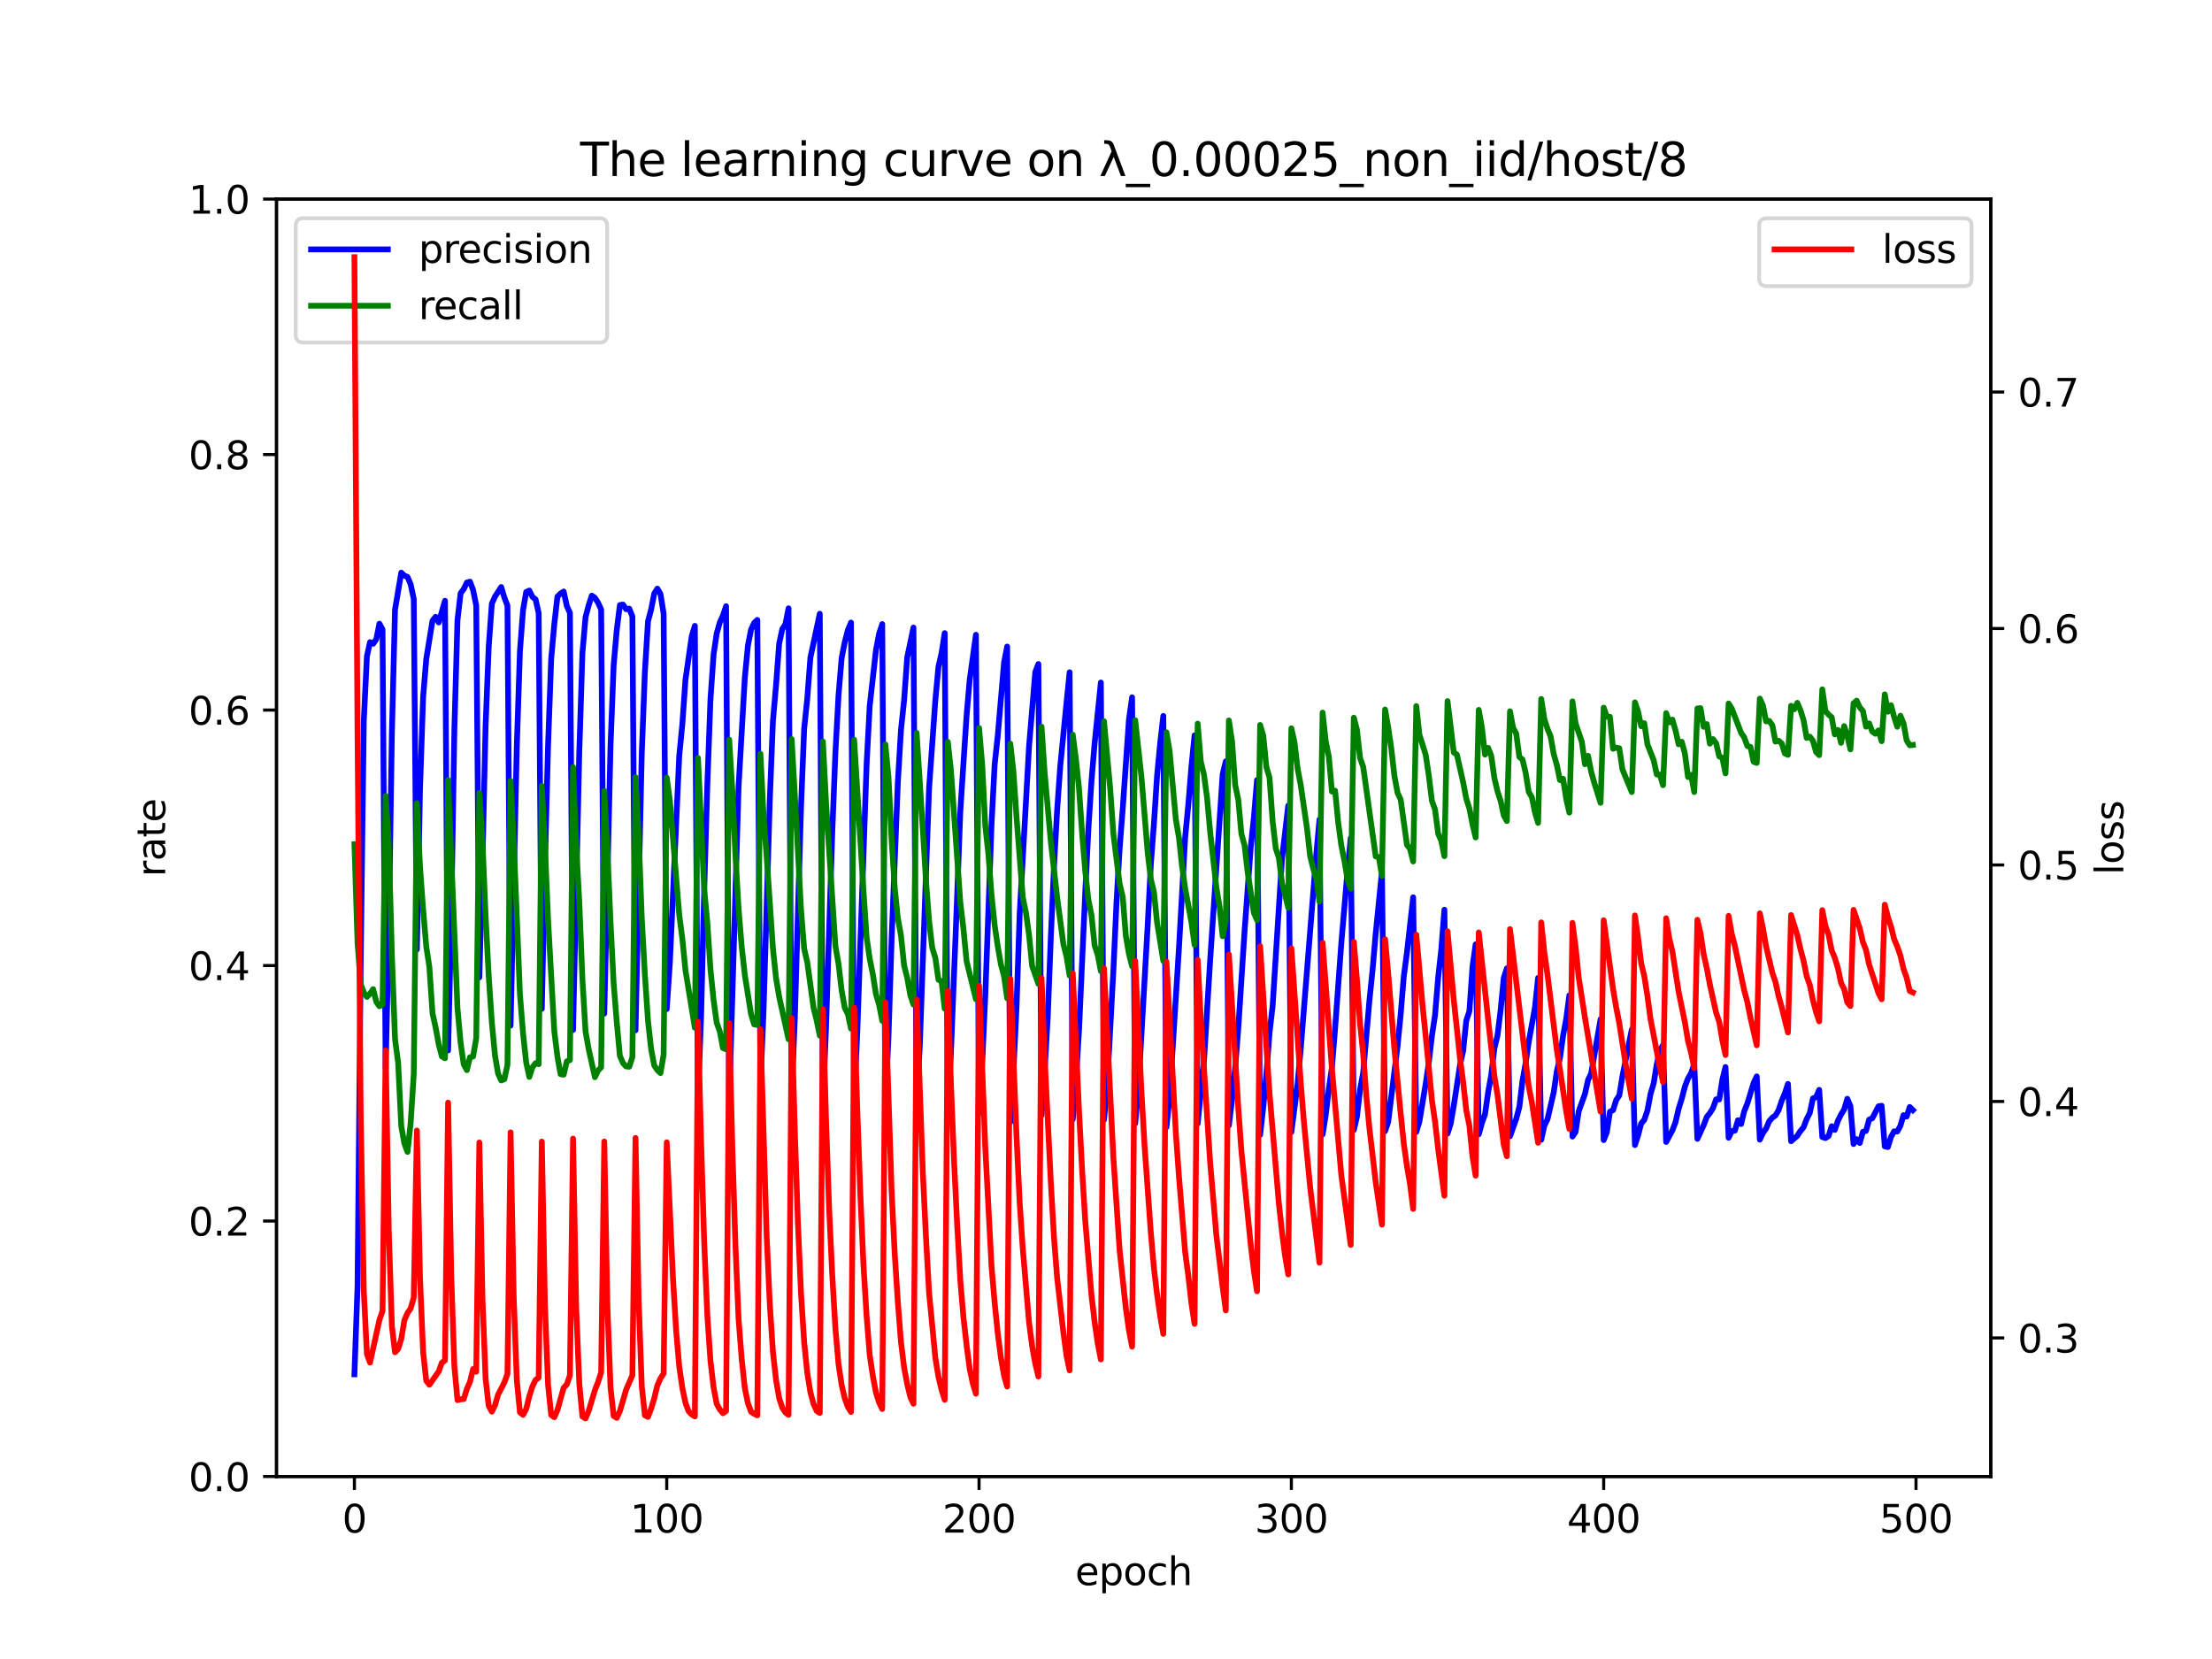 <?xml version="1.0" encoding="utf-8" standalone="no"?>
<!DOCTYPE svg PUBLIC "-//W3C//DTD SVG 1.1//EN"
  "http://www.w3.org/Graphics/SVG/1.1/DTD/svg11.dtd">
<svg xmlns:xlink="http://www.w3.org/1999/xlink" width="576pt" height="432pt" viewBox="0 0 576 432" xmlns="http://www.w3.org/2000/svg" version="1.1">
 <defs>
  <style type="text/css">*{stroke-linejoin: round; stroke-linecap: butt}</style>
 </defs>
 <g id="figure_1">
  <g id="patch_1">
   <path d="M 0 432 
L 576 432 
L 576 0 
L 0 0 
z
" style="fill: #ffffff"/>
  </g>
  <g id="axes_1">
   <g id="patch_2">
    <path d="M 72 384.48 
L 518.4 384.48 
L 518.4 51.84 
L 72 51.84 
z
" style="fill: #ffffff"/>
   </g>
   <g id="matplotlib.axis_1">
    <g id="xtick_1">
     <g id="line2d_1">
      <defs>
       <path id="mc12d87bb0f" d="M 0 0 
L 0 3.5 
" style="stroke: #000000; stroke-width: 0.8"/>
      </defs>
      <g>
       <use xlink:href="#mc12d87bb0f" x="92.291" y="384.48" style="stroke: #000000; stroke-width: 0.8"/>
      </g>
     </g>
     <g id="text_1">
      <!-- 0 -->
      <g transform="translate(89.11 399.078) scale(0.1 -0.1)">
       <defs>
        <path id="DejaVuSans-30" d="M 2034 4250 
Q 1547 4250 1301 3770 
Q 1056 3291 1056 2328 
Q 1056 1369 1301 889 
Q 1547 409 2034 409 
Q 2525 409 2770 889 
Q 3016 1369 3016 2328 
Q 3016 3291 2770 3770 
Q 2525 4250 2034 4250 
z
M 2034 4750 
Q 2819 4750 3233 4129 
Q 3647 3509 3647 2328 
Q 3647 1150 3233 529 
Q 2819 -91 2034 -91 
Q 1250 -91 836 529 
Q 422 1150 422 2328 
Q 422 3509 836 4129 
Q 1250 4750 2034 4750 
z
" transform="scale(0.016)"/>
       </defs>
       <use xlink:href="#DejaVuSans-30"/>
      </g>
     </g>
    </g>
    <g id="xtick_2">
     <g id="line2d_2">
      <g>
       <use xlink:href="#mc12d87bb0f" x="173.617" y="384.48" style="stroke: #000000; stroke-width: 0.8"/>
      </g>
     </g>
     <g id="text_2">
      <!-- 100 -->
      <g transform="translate(164.073 399.078) scale(0.1 -0.1)">
       <defs>
        <path id="DejaVuSans-31" d="M 794 531 
L 1825 531 
L 1825 4091 
L 703 3866 
L 703 4441 
L 1819 4666 
L 2450 4666 
L 2450 531 
L 3481 531 
L 3481 0 
L 794 0 
L 794 531 
z
" transform="scale(0.016)"/>
       </defs>
       <use xlink:href="#DejaVuSans-31"/>
       <use xlink:href="#DejaVuSans-30" x="63.623"/>
       <use xlink:href="#DejaVuSans-30" x="127.246"/>
      </g>
     </g>
    </g>
    <g id="xtick_3">
     <g id="line2d_3">
      <g>
       <use xlink:href="#mc12d87bb0f" x="254.943" y="384.48" style="stroke: #000000; stroke-width: 0.8"/>
      </g>
     </g>
     <g id="text_3">
      <!-- 200 -->
      <g transform="translate(245.4 399.078) scale(0.1 -0.1)">
       <defs>
        <path id="DejaVuSans-32" d="M 1228 531 
L 3431 531 
L 3431 0 
L 469 0 
L 469 531 
Q 828 903 1448 1529 
Q 2069 2156 2228 2338 
Q 2531 2678 2651 2914 
Q 2772 3150 2772 3378 
Q 2772 3750 2511 3984 
Q 2250 4219 1831 4219 
Q 1534 4219 1204 4116 
Q 875 4013 500 3803 
L 500 4441 
Q 881 4594 1212 4672 
Q 1544 4750 1819 4750 
Q 2544 4750 2975 4387 
Q 3406 4025 3406 3419 
Q 3406 3131 3298 2873 
Q 3191 2616 2906 2266 
Q 2828 2175 2409 1742 
Q 1991 1309 1228 531 
z
" transform="scale(0.016)"/>
       </defs>
       <use xlink:href="#DejaVuSans-32"/>
       <use xlink:href="#DejaVuSans-30" x="63.623"/>
       <use xlink:href="#DejaVuSans-30" x="127.246"/>
      </g>
     </g>
    </g>
    <g id="xtick_4">
     <g id="line2d_4">
      <g>
       <use xlink:href="#mc12d87bb0f" x="336.27" y="384.48" style="stroke: #000000; stroke-width: 0.8"/>
      </g>
     </g>
     <g id="text_4">
      <!-- 300 -->
      <g transform="translate(326.726 399.078) scale(0.1 -0.1)">
       <defs>
        <path id="DejaVuSans-33" d="M 2597 2516 
Q 3050 2419 3304 2112 
Q 3559 1806 3559 1356 
Q 3559 666 3084 287 
Q 2609 -91 1734 -91 
Q 1441 -91 1130 -33 
Q 819 25 488 141 
L 488 750 
Q 750 597 1062 519 
Q 1375 441 1716 441 
Q 2309 441 2620 675 
Q 2931 909 2931 1356 
Q 2931 1769 2642 2001 
Q 2353 2234 1838 2234 
L 1294 2234 
L 1294 2753 
L 1863 2753 
Q 2328 2753 2575 2939 
Q 2822 3125 2822 3475 
Q 2822 3834 2567 4026 
Q 2313 4219 1838 4219 
Q 1578 4219 1281 4162 
Q 984 4106 628 3988 
L 628 4550 
Q 988 4650 1302 4700 
Q 1616 4750 1894 4750 
Q 2613 4750 3031 4423 
Q 3450 4097 3450 3541 
Q 3450 3153 3228 2886 
Q 3006 2619 2597 2516 
z
" transform="scale(0.016)"/>
       </defs>
       <use xlink:href="#DejaVuSans-33"/>
       <use xlink:href="#DejaVuSans-30" x="63.623"/>
       <use xlink:href="#DejaVuSans-30" x="127.246"/>
      </g>
     </g>
    </g>
    <g id="xtick_5">
     <g id="line2d_5">
      <g>
       <use xlink:href="#mc12d87bb0f" x="417.596" y="384.48" style="stroke: #000000; stroke-width: 0.8"/>
      </g>
     </g>
     <g id="text_5">
      <!-- 400 -->
      <g transform="translate(408.052 399.078) scale(0.1 -0.1)">
       <defs>
        <path id="DejaVuSans-34" d="M 2419 4116 
L 825 1625 
L 2419 1625 
L 2419 4116 
z
M 2253 4666 
L 3047 4666 
L 3047 1625 
L 3713 1625 
L 3713 1100 
L 3047 1100 
L 3047 0 
L 2419 0 
L 2419 1100 
L 313 1100 
L 313 1709 
L 2253 4666 
z
" transform="scale(0.016)"/>
       </defs>
       <use xlink:href="#DejaVuSans-34"/>
       <use xlink:href="#DejaVuSans-30" x="63.623"/>
       <use xlink:href="#DejaVuSans-30" x="127.246"/>
      </g>
     </g>
    </g>
    <g id="xtick_6">
     <g id="line2d_6">
      <g>
       <use xlink:href="#mc12d87bb0f" x="498.922" y="384.48" style="stroke: #000000; stroke-width: 0.8"/>
      </g>
     </g>
     <g id="text_6">
      <!-- 500 -->
      <g transform="translate(489.379 399.078) scale(0.1 -0.1)">
       <defs>
        <path id="DejaVuSans-35" d="M 691 4666 
L 3169 4666 
L 3169 4134 
L 1269 4134 
L 1269 2991 
Q 1406 3038 1543 3061 
Q 1681 3084 1819 3084 
Q 2600 3084 3056 2656 
Q 3513 2228 3513 1497 
Q 3513 744 3044 326 
Q 2575 -91 1722 -91 
Q 1428 -91 1123 -41 
Q 819 9 494 109 
L 494 744 
Q 775 591 1075 516 
Q 1375 441 1709 441 
Q 2250 441 2565 725 
Q 2881 1009 2881 1497 
Q 2881 1984 2565 2268 
Q 2250 2553 1709 2553 
Q 1456 2553 1204 2497 
Q 953 2441 691 2322 
L 691 4666 
z
" transform="scale(0.016)"/>
       </defs>
       <use xlink:href="#DejaVuSans-35"/>
       <use xlink:href="#DejaVuSans-30" x="63.623"/>
       <use xlink:href="#DejaVuSans-30" x="127.246"/>
      </g>
     </g>
    </g>
    <g id="text_7">
     <!-- epoch -->
     <g transform="translate(279.972 412.757) scale(0.1 -0.1)">
      <defs>
       <path id="DejaVuSans-65" d="M 3597 1894 
L 3597 1613 
L 953 1613 
Q 991 1019 1311 708 
Q 1631 397 2203 397 
Q 2534 397 2845 478 
Q 3156 559 3463 722 
L 3463 178 
Q 3153 47 2828 -22 
Q 2503 -91 2169 -91 
Q 1331 -91 842 396 
Q 353 884 353 1716 
Q 353 2575 817 3079 
Q 1281 3584 2069 3584 
Q 2775 3584 3186 3129 
Q 3597 2675 3597 1894 
z
M 3022 2063 
Q 3016 2534 2758 2815 
Q 2500 3097 2075 3097 
Q 1594 3097 1305 2825 
Q 1016 2553 972 2059 
L 3022 2063 
z
" transform="scale(0.016)"/>
       <path id="DejaVuSans-70" d="M 1159 525 
L 1159 -1331 
L 581 -1331 
L 581 3500 
L 1159 3500 
L 1159 2969 
Q 1341 3281 1617 3432 
Q 1894 3584 2278 3584 
Q 2916 3584 3314 3078 
Q 3713 2572 3713 1747 
Q 3713 922 3314 415 
Q 2916 -91 2278 -91 
Q 1894 -91 1617 61 
Q 1341 213 1159 525 
z
M 3116 1747 
Q 3116 2381 2855 2742 
Q 2594 3103 2138 3103 
Q 1681 3103 1420 2742 
Q 1159 2381 1159 1747 
Q 1159 1113 1420 752 
Q 1681 391 2138 391 
Q 2594 391 2855 752 
Q 3116 1113 3116 1747 
z
" transform="scale(0.016)"/>
       <path id="DejaVuSans-6f" d="M 1959 3097 
Q 1497 3097 1228 2736 
Q 959 2375 959 1747 
Q 959 1119 1226 758 
Q 1494 397 1959 397 
Q 2419 397 2687 759 
Q 2956 1122 2956 1747 
Q 2956 2369 2687 2733 
Q 2419 3097 1959 3097 
z
M 1959 3584 
Q 2709 3584 3137 3096 
Q 3566 2609 3566 1747 
Q 3566 888 3137 398 
Q 2709 -91 1959 -91 
Q 1206 -91 779 398 
Q 353 888 353 1747 
Q 353 2609 779 3096 
Q 1206 3584 1959 3584 
z
" transform="scale(0.016)"/>
       <path id="DejaVuSans-63" d="M 3122 3366 
L 3122 2828 
Q 2878 2963 2633 3030 
Q 2388 3097 2138 3097 
Q 1578 3097 1268 2742 
Q 959 2388 959 1747 
Q 959 1106 1268 751 
Q 1578 397 2138 397 
Q 2388 397 2633 464 
Q 2878 531 3122 666 
L 3122 134 
Q 2881 22 2623 -34 
Q 2366 -91 2075 -91 
Q 1284 -91 818 406 
Q 353 903 353 1747 
Q 353 2603 823 3093 
Q 1294 3584 2113 3584 
Q 2378 3584 2631 3529 
Q 2884 3475 3122 3366 
z
" transform="scale(0.016)"/>
       <path id="DejaVuSans-68" d="M 3513 2113 
L 3513 0 
L 2938 0 
L 2938 2094 
Q 2938 2591 2744 2837 
Q 2550 3084 2163 3084 
Q 1697 3084 1428 2787 
Q 1159 2491 1159 1978 
L 1159 0 
L 581 0 
L 581 4863 
L 1159 4863 
L 1159 2956 
Q 1366 3272 1645 3428 
Q 1925 3584 2291 3584 
Q 2894 3584 3203 3211 
Q 3513 2838 3513 2113 
z
" transform="scale(0.016)"/>
      </defs>
      <use xlink:href="#DejaVuSans-65"/>
      <use xlink:href="#DejaVuSans-70" x="61.523"/>
      <use xlink:href="#DejaVuSans-6f" x="125"/>
      <use xlink:href="#DejaVuSans-63" x="186.182"/>
      <use xlink:href="#DejaVuSans-68" x="241.162"/>
     </g>
    </g>
   </g>
   <g id="matplotlib.axis_2">
    <g id="ytick_1">
     <g id="line2d_7">
      <defs>
       <path id="m57f164258d" d="M 0 0 
L -3.5 0 
" style="stroke: #000000; stroke-width: 0.8"/>
      </defs>
      <g>
       <use xlink:href="#m57f164258d" x="72" y="384.48" style="stroke: #000000; stroke-width: 0.8"/>
      </g>
     </g>
     <g id="text_8">
      <!-- 0.0 -->
      <g transform="translate(49.097 388.279) scale(0.1 -0.1)">
       <defs>
        <path id="DejaVuSans-2e" d="M 684 794 
L 1344 794 
L 1344 0 
L 684 0 
L 684 794 
z
" transform="scale(0.016)"/>
       </defs>
       <use xlink:href="#DejaVuSans-30"/>
       <use xlink:href="#DejaVuSans-2e" x="63.623"/>
       <use xlink:href="#DejaVuSans-30" x="95.41"/>
      </g>
     </g>
    </g>
    <g id="ytick_2">
     <g id="line2d_8">
      <g>
       <use xlink:href="#m57f164258d" x="72" y="317.952" style="stroke: #000000; stroke-width: 0.8"/>
      </g>
     </g>
     <g id="text_9">
      <!-- 0.2 -->
      <g transform="translate(49.097 321.751) scale(0.1 -0.1)">
       <use xlink:href="#DejaVuSans-30"/>
       <use xlink:href="#DejaVuSans-2e" x="63.623"/>
       <use xlink:href="#DejaVuSans-32" x="95.41"/>
      </g>
     </g>
    </g>
    <g id="ytick_3">
     <g id="line2d_9">
      <g>
       <use xlink:href="#m57f164258d" x="72" y="251.424" style="stroke: #000000; stroke-width: 0.8"/>
      </g>
     </g>
     <g id="text_10">
      <!-- 0.4 -->
      <g transform="translate(49.097 255.223) scale(0.1 -0.1)">
       <use xlink:href="#DejaVuSans-30"/>
       <use xlink:href="#DejaVuSans-2e" x="63.623"/>
       <use xlink:href="#DejaVuSans-34" x="95.41"/>
      </g>
     </g>
    </g>
    <g id="ytick_4">
     <g id="line2d_10">
      <g>
       <use xlink:href="#m57f164258d" x="72" y="184.896" style="stroke: #000000; stroke-width: 0.8"/>
      </g>
     </g>
     <g id="text_11">
      <!-- 0.6 -->
      <g transform="translate(49.097 188.695) scale(0.1 -0.1)">
       <defs>
        <path id="DejaVuSans-36" d="M 2113 2584 
Q 1688 2584 1439 2293 
Q 1191 2003 1191 1497 
Q 1191 994 1439 701 
Q 1688 409 2113 409 
Q 2538 409 2786 701 
Q 3034 994 3034 1497 
Q 3034 2003 2786 2293 
Q 2538 2584 2113 2584 
z
M 3366 4563 
L 3366 3988 
Q 3128 4100 2886 4159 
Q 2644 4219 2406 4219 
Q 1781 4219 1451 3797 
Q 1122 3375 1075 2522 
Q 1259 2794 1537 2939 
Q 1816 3084 2150 3084 
Q 2853 3084 3261 2657 
Q 3669 2231 3669 1497 
Q 3669 778 3244 343 
Q 2819 -91 2113 -91 
Q 1303 -91 875 529 
Q 447 1150 447 2328 
Q 447 3434 972 4092 
Q 1497 4750 2381 4750 
Q 2619 4750 2861 4703 
Q 3103 4656 3366 4563 
z
" transform="scale(0.016)"/>
       </defs>
       <use xlink:href="#DejaVuSans-30"/>
       <use xlink:href="#DejaVuSans-2e" x="63.623"/>
       <use xlink:href="#DejaVuSans-36" x="95.41"/>
      </g>
     </g>
    </g>
    <g id="ytick_5">
     <g id="line2d_11">
      <g>
       <use xlink:href="#m57f164258d" x="72" y="118.368" style="stroke: #000000; stroke-width: 0.8"/>
      </g>
     </g>
     <g id="text_12">
      <!-- 0.8 -->
      <g transform="translate(49.097 122.167) scale(0.1 -0.1)">
       <defs>
        <path id="DejaVuSans-38" d="M 2034 2216 
Q 1584 2216 1326 1975 
Q 1069 1734 1069 1313 
Q 1069 891 1326 650 
Q 1584 409 2034 409 
Q 2484 409 2743 651 
Q 3003 894 3003 1313 
Q 3003 1734 2745 1975 
Q 2488 2216 2034 2216 
z
M 1403 2484 
Q 997 2584 770 2862 
Q 544 3141 544 3541 
Q 544 4100 942 4425 
Q 1341 4750 2034 4750 
Q 2731 4750 3128 4425 
Q 3525 4100 3525 3541 
Q 3525 3141 3298 2862 
Q 3072 2584 2669 2484 
Q 3125 2378 3379 2068 
Q 3634 1759 3634 1313 
Q 3634 634 3220 271 
Q 2806 -91 2034 -91 
Q 1263 -91 848 271 
Q 434 634 434 1313 
Q 434 1759 690 2068 
Q 947 2378 1403 2484 
z
M 1172 3481 
Q 1172 3119 1398 2916 
Q 1625 2713 2034 2713 
Q 2441 2713 2670 2916 
Q 2900 3119 2900 3481 
Q 2900 3844 2670 4047 
Q 2441 4250 2034 4250 
Q 1625 4250 1398 4047 
Q 1172 3844 1172 3481 
z
" transform="scale(0.016)"/>
       </defs>
       <use xlink:href="#DejaVuSans-30"/>
       <use xlink:href="#DejaVuSans-2e" x="63.623"/>
       <use xlink:href="#DejaVuSans-38" x="95.41"/>
      </g>
     </g>
    </g>
    <g id="ytick_6">
     <g id="line2d_12">
      <g>
       <use xlink:href="#m57f164258d" x="72" y="51.84" style="stroke: #000000; stroke-width: 0.8"/>
      </g>
     </g>
     <g id="text_13">
      <!-- 1.0 -->
      <g transform="translate(49.097 55.639) scale(0.1 -0.1)">
       <use xlink:href="#DejaVuSans-31"/>
       <use xlink:href="#DejaVuSans-2e" x="63.623"/>
       <use xlink:href="#DejaVuSans-30" x="95.41"/>
      </g>
     </g>
    </g>
    <g id="text_14">
     <!-- rate -->
     <g transform="translate(43.017 228.316) rotate(-90) scale(0.1 -0.1)">
      <defs>
       <path id="DejaVuSans-72" d="M 2631 2963 
Q 2534 3019 2420 3045 
Q 2306 3072 2169 3072 
Q 1681 3072 1420 2755 
Q 1159 2438 1159 1844 
L 1159 0 
L 581 0 
L 581 3500 
L 1159 3500 
L 1159 2956 
Q 1341 3275 1631 3429 
Q 1922 3584 2338 3584 
Q 2397 3584 2469 3576 
Q 2541 3569 2628 3553 
L 2631 2963 
z
" transform="scale(0.016)"/>
       <path id="DejaVuSans-61" d="M 2194 1759 
Q 1497 1759 1228 1600 
Q 959 1441 959 1056 
Q 959 750 1161 570 
Q 1363 391 1709 391 
Q 2188 391 2477 730 
Q 2766 1069 2766 1631 
L 2766 1759 
L 2194 1759 
z
M 3341 1997 
L 3341 0 
L 2766 0 
L 2766 531 
Q 2569 213 2275 61 
Q 1981 -91 1556 -91 
Q 1019 -91 701 211 
Q 384 513 384 1019 
Q 384 1609 779 1909 
Q 1175 2209 1959 2209 
L 2766 2209 
L 2766 2266 
Q 2766 2663 2505 2880 
Q 2244 3097 1772 3097 
Q 1472 3097 1187 3025 
Q 903 2953 641 2809 
L 641 3341 
Q 956 3463 1253 3523 
Q 1550 3584 1831 3584 
Q 2591 3584 2966 3190 
Q 3341 2797 3341 1997 
z
" transform="scale(0.016)"/>
       <path id="DejaVuSans-74" d="M 1172 4494 
L 1172 3500 
L 2356 3500 
L 2356 3053 
L 1172 3053 
L 1172 1153 
Q 1172 725 1289 603 
Q 1406 481 1766 481 
L 2356 481 
L 2356 0 
L 1766 0 
Q 1100 0 847 248 
Q 594 497 594 1153 
L 594 3053 
L 172 3053 
L 172 3500 
L 594 3500 
L 594 4494 
L 1172 4494 
z
" transform="scale(0.016)"/>
      </defs>
      <use xlink:href="#DejaVuSans-72"/>
      <use xlink:href="#DejaVuSans-61" x="41.113"/>
      <use xlink:href="#DejaVuSans-74" x="102.393"/>
      <use xlink:href="#DejaVuSans-65" x="141.602"/>
     </g>
    </g>
   </g>
   <g id="line2d_13">
    <path d="M 92.291 357.865 
L 93.104 335.018 
L 93.917 251.054 
L 94.731 187.712 
L 95.544 170.864 
L 96.357 167.211 
L 97.17 167.629 
L 97.984 166.448 
L 98.797 162.407 
L 99.61 163.886 
L 100.424 278.245 
L 101.237 242.477 
L 102.05 190.843 
L 102.863 158.717 
L 104.49 149.121 
L 105.303 149.896 
L 106.116 150.236 
L 106.93 152.144 
L 107.743 155.972 
L 108.556 247.237 
L 109.369 205.409 
L 110.183 181.477 
L 110.996 171.625 
L 112.622 161.608 
L 113.436 160.61 
L 114.249 162.095 
L 115.876 156.441 
L 116.689 273.532 
L 117.502 239.092 
L 118.315 190.099 
L 119.129 161.444 
L 119.942 154.468 
L 120.755 153.402 
L 121.568 151.686 
L 122.382 151.46 
L 123.195 153.639 
L 124.008 157.696 
L 124.821 254.504 
L 125.635 223.94 
L 126.448 189.023 
L 127.261 168.414 
L 128.074 157.185 
L 128.888 155.369 
L 130.514 152.858 
L 131.328 155.575 
L 132.141 157.716 
L 132.954 267.072 
L 134.581 194.202 
L 135.394 169.483 
L 136.207 158.816 
L 137.02 154.141 
L 137.834 153.774 
L 138.647 155.423 
L 139.46 156.071 
L 140.273 159.661 
L 141.087 262.697 
L 141.9 225.279 
L 142.713 194.13 
L 143.526 171.624 
L 144.34 162.517 
L 145.153 155.361 
L 145.966 154.556 
L 146.78 154.035 
L 147.593 157.792 
L 148.406 159.557 
L 149.219 268.215 
L 150.846 195.795 
L 151.659 170.11 
L 152.472 160.717 
L 153.286 157.604 
L 154.099 155.109 
L 154.912 155.644 
L 155.725 156.944 
L 156.539 158.699 
L 157.352 263.944 
L 158.978 194.225 
L 159.792 173.276 
L 160.605 163.989 
L 161.418 157.551 
L 162.232 157.427 
L 163.045 158.641 
L 163.858 158.483 
L 164.671 160.521 
L 165.485 268.288 
L 167.111 196.254 
L 167.924 175.045 
L 168.738 161.784 
L 169.551 158.725 
L 170.364 154.561 
L 171.177 153.28 
L 171.991 154.676 
L 172.804 159.777 
L 173.617 262.761 
L 174.43 250.703 
L 176.87 196.856 
L 177.684 188.532 
L 178.497 176.976 
L 180.123 165.663 
L 180.937 162.975 
L 181.75 285.87 
L 182.563 264.659 
L 183.376 231.743 
L 184.19 204.243 
L 185.003 182.153 
L 185.816 170.423 
L 186.629 164.962 
L 187.443 162.067 
L 188.256 160.286 
L 189.069 157.848 
L 189.882 286.859 
L 192.322 204.88 
L 193.949 176.505 
L 194.762 168.071 
L 195.575 163.922 
L 196.389 162.205 
L 197.202 161.425 
L 198.015 282.397 
L 198.828 263.086 
L 200.455 208.321 
L 201.268 187.766 
L 202.081 178.449 
L 202.895 167.59 
L 203.708 163.779 
L 204.521 162.545 
L 205.334 158.4 
L 206.148 284.975 
L 206.961 265.357 
L 208.588 210.101 
L 209.401 189.764 
L 210.214 181.885 
L 211.027 171.245 
L 213.467 159.808 
L 214.28 287.787 
L 215.094 267.522 
L 216.72 216.74 
L 217.533 196.066 
L 218.347 181.08 
L 219.16 171.364 
L 219.973 167.207 
L 220.786 164.059 
L 221.6 162.111 
L 222.413 286.366 
L 223.226 268.978 
L 225.666 198.923 
L 226.479 183.728 
L 228.106 169.252 
L 228.919 165.003 
L 229.732 162.503 
L 230.546 287.491 
L 231.359 269.964 
L 232.172 244.619 
L 233.799 203.71 
L 234.612 190.089 
L 235.425 182.353 
L 236.238 171.167 
L 237.865 163.402 
L 238.678 287.671 
L 239.491 272.775 
L 241.931 205.259 
L 243.558 182.408 
L 244.371 173.624 
L 245.184 170.032 
L 245.998 164.861 
L 246.811 290.396 
L 247.624 273.947 
L 249.251 233.003 
L 250.064 211.247 
L 251.69 186.433 
L 252.504 177.023 
L 254.13 165.296 
L 254.943 289.93 
L 255.757 277.003 
L 256.57 259.15 
L 258.197 214.564 
L 259.01 199.042 
L 259.823 191.492 
L 261.45 172.55 
L 262.263 168.359 
L 263.076 292.199 
L 263.889 279.103 
L 264.703 262.187 
L 265.516 238.039 
L 267.956 194.425 
L 269.582 174.993 
L 270.395 172.907 
L 271.209 290.391 
L 272.022 278.97 
L 272.835 264.736 
L 273.649 243.691 
L 274.462 225.639 
L 275.275 211.014 
L 276.088 199.53 
L 277.715 183.034 
L 278.528 175.053 
L 279.341 291.467 
L 280.155 281.701 
L 280.968 268.403 
L 282.594 232.433 
L 283.408 216.002 
L 284.221 203.377 
L 285.034 193.638 
L 286.661 177.727 
L 287.474 291.61 
L 288.287 282.943 
L 289.914 252.867 
L 290.727 235.181 
L 291.54 221.075 
L 292.354 210.644 
L 293.98 187.312 
L 294.793 181.568 
L 295.607 292.519 
L 296.42 283.596 
L 298.86 240.887 
L 299.673 225.059 
L 300.486 214.479 
L 301.299 202.032 
L 302.113 193.445 
L 302.926 186.422 
L 303.739 293.526 
L 304.553 285.731 
L 306.992 246.994 
L 308.619 218.018 
L 309.432 209.547 
L 310.245 199.602 
L 311.059 191.483 
L 311.872 292.569 
L 313.498 276.521 
L 315.125 249.976 
L 318.378 201.614 
L 319.191 198.244 
L 320.005 293.04 
L 320.818 286.362 
L 321.631 278.051 
L 322.444 267.824 
L 324.071 242.642 
L 325.697 220.531 
L 326.511 212.82 
L 327.324 203.135 
L 328.137 295.508 
L 328.95 288.24 
L 329.764 279.728 
L 330.577 269.015 
L 331.39 261.916 
L 333.83 223.561 
L 335.457 209.802 
L 336.27 294.8 
L 337.896 282.209 
L 338.71 273.096 
L 342.776 222.311 
L 343.589 213.408 
L 344.402 295.412 
L 345.216 290.349 
L 346.029 283.547 
L 346.842 277.863 
L 347.655 267.842 
L 349.282 245.515 
L 350.909 226.523 
L 351.722 218.244 
L 352.535 294.257 
L 353.348 290.731 
L 354.162 283.779 
L 354.975 279.24 
L 356.601 260.463 
L 357.415 252.544 
L 358.228 243.134 
L 359.854 226.927 
L 360.668 294.551 
L 361.481 292.161 
L 363.921 272.413 
L 364.734 264.113 
L 365.547 254.23 
L 366.361 248.072 
L 367.987 233.655 
L 368.8 294.756 
L 369.614 292.041 
L 371.24 282.26 
L 372.053 276.792 
L 372.867 269.756 
L 373.68 264.358 
L 374.493 254.567 
L 375.306 247.25 
L 376.12 236.882 
L 376.933 295.199 
L 377.746 292.629 
L 378.559 287.926 
L 380.186 277.316 
L 380.999 273.65 
L 381.812 265.772 
L 382.626 263.321 
L 383.439 251.704 
L 384.252 245.902 
L 385.066 295.381 
L 385.879 292.454 
L 386.692 290.171 
L 387.505 284.416 
L 388.319 279.916 
L 389.132 272.994 
L 389.945 269.641 
L 390.758 263.032 
L 391.572 254.67 
L 392.385 252.148 
L 393.198 295.888 
L 394.825 291.349 
L 395.638 288.248 
L 396.451 281.439 
L 397.264 276.892 
L 398.078 271.335 
L 399.704 262.302 
L 400.518 254.64 
L 401.331 296.801 
L 402.144 293.133 
L 402.957 291.466 
L 404.584 284.443 
L 405.397 278.92 
L 406.21 275.545 
L 407.024 269.68 
L 407.837 265.342 
L 408.65 259.182 
L 409.463 295.96 
L 410.277 294.756 
L 411.09 289.37 
L 412.716 284.859 
L 413.53 281.202 
L 414.343 279.502 
L 416.783 265.416 
L 417.596 296.88 
L 418.409 294.869 
L 419.223 289.496 
L 420.036 289.076 
L 420.849 286.459 
L 421.662 285.245 
L 422.476 280.253 
L 424.915 268.073 
L 425.729 298.169 
L 426.542 295.702 
L 427.355 292.533 
L 428.168 291.61 
L 428.982 289.189 
L 429.795 284.85 
L 430.608 282.13 
L 431.422 277.114 
L 432.235 273.477 
L 433.048 272.132 
L 433.861 297.366 
L 435.488 294.337 
L 436.301 292.212 
L 437.114 288.725 
L 437.928 286.098 
L 438.741 282.959 
L 439.554 280.828 
L 440.367 279.432 
L 441.181 277.015 
L 441.994 296.554 
L 443.62 293.026 
L 444.434 290.872 
L 445.247 289.848 
L 446.06 288.551 
L 446.874 286.267 
L 447.687 286.298 
L 448.5 281.142 
L 449.313 277.839 
L 450.127 296.265 
L 450.94 294.537 
L 451.753 294.414 
L 452.566 291.696 
L 453.38 292.696 
L 454.193 289.362 
L 455.006 287.344 
L 456.633 282.015 
L 457.446 280.282 
L 458.259 296.757 
L 459.072 295.024 
L 459.886 293.873 
L 460.699 291.961 
L 461.512 291.033 
L 462.326 290.472 
L 463.139 289.079 
L 463.952 286.625 
L 464.765 284.717 
L 465.579 282.248 
L 466.392 297.169 
L 468.018 295.77 
L 468.832 294.494 
L 469.645 293.536 
L 470.458 291.406 
L 471.271 289.792 
L 472.085 286.019 
L 472.898 285.698 
L 473.711 283.797 
L 474.524 296.08 
L 475.338 296.355 
L 476.151 295.839 
L 476.964 293.264 
L 477.778 294.232 
L 478.591 291.843 
L 479.404 290.208 
L 480.217 288.892 
L 481.031 286.111 
L 481.844 288.027 
L 482.657 297.901 
L 483.47 296.643 
L 484.284 297.63 
L 485.097 294.723 
L 485.91 294.466 
L 486.723 291.533 
L 487.537 291.201 
L 489.163 288.071 
L 489.976 287.942 
L 490.79 298.513 
L 491.603 298.68 
L 492.416 296.05 
L 493.23 294.591 
L 494.043 294.647 
L 494.856 293.177 
L 495.669 290.379 
L 496.483 290.751 
L 497.296 288.253 
L 498.109 289.07 
L 498.109 289.07 
" clip-path="url(#p0e045ac978)" style="fill: none; stroke: #0000ff; stroke-width: 1.5; stroke-linecap: square"/>
   </g>
   <g id="line2d_14">
    <path d="M 92.291 219.825 
L 93.104 245.421 
L 93.917 256.259 
L 94.731 258.402 
L 95.544 259.594 
L 96.357 258.75 
L 97.17 257.557 
L 97.984 260.845 
L 98.797 262.03 
L 99.61 261.572 
L 100.424 207.246 
L 101.237 219.716 
L 102.05 248.797 
L 102.863 270.564 
L 103.677 276.768 
L 104.49 293.28 
L 105.303 297.788 
L 106.116 299.962 
L 106.93 292.505 
L 107.743 279.711 
L 108.556 209.132 
L 109.369 225.702 
L 110.183 236.856 
L 110.996 246.48 
L 111.809 251.808 
L 112.622 263.845 
L 113.436 267.552 
L 114.249 271.966 
L 115.062 275.104 
L 115.876 275.568 
L 116.689 203.13 
L 119.129 262.575 
L 119.942 271.545 
L 120.755 277.146 
L 121.568 278.665 
L 122.382 275.298 
L 123.195 275.112 
L 124.008 270.335 
L 124.821 206.5 
L 125.635 219.101 
L 126.448 238.483 
L 127.261 254.169 
L 128.074 266.216 
L 128.888 274.782 
L 129.701 279.568 
L 130.514 281.338 
L 131.328 281.036 
L 132.141 277.317 
L 132.954 203.335 
L 133.767 218.717 
L 135.394 258.989 
L 136.207 269.157 
L 137.02 276.665 
L 137.834 280.431 
L 138.647 277.922 
L 139.46 276.832 
L 140.273 277.126 
L 141.087 204.631 
L 141.9 220.205 
L 142.713 239.527 
L 144.34 268.538 
L 145.153 275.154 
L 145.966 279.716 
L 146.78 279.847 
L 147.593 276.383 
L 148.406 276.043 
L 149.219 199.74 
L 150.033 219.981 
L 150.846 234.91 
L 151.659 254.974 
L 152.472 268.563 
L 153.286 273.168 
L 154.912 280.501 
L 155.725 278.788 
L 156.539 277.915 
L 157.352 205.965 
L 158.165 221.477 
L 158.978 240.081 
L 159.792 256.066 
L 160.605 266.201 
L 161.418 274.943 
L 162.232 276.839 
L 163.045 277.698 
L 163.858 277.776 
L 164.671 275.258 
L 165.485 202.38 
L 166.298 217.388 
L 167.111 238.959 
L 167.924 253.797 
L 168.738 265.821 
L 169.551 273.181 
L 170.364 277.444 
L 171.177 278.646 
L 171.991 279.43 
L 172.804 274.677 
L 173.617 202.495 
L 174.43 208.448 
L 176.87 238.171 
L 177.684 244.464 
L 178.497 252.7 
L 180.937 267.62 
L 181.75 197.361 
L 183.376 231.544 
L 184.19 240.251 
L 185.003 252.404 
L 185.816 260.433 
L 186.629 266.318 
L 187.443 268.623 
L 188.256 272.912 
L 189.069 273.24 
L 189.882 192.591 
L 190.696 205.929 
L 191.509 222.742 
L 192.322 236.542 
L 193.136 246.53 
L 193.949 253.885 
L 195.575 264.113 
L 196.389 266.768 
L 197.202 266.874 
L 198.015 196.274 
L 198.828 212.544 
L 199.642 223.13 
L 201.268 246.969 
L 202.081 254.705 
L 202.895 259.584 
L 205.334 270.622 
L 206.148 192.47 
L 207.774 221.519 
L 208.588 236.967 
L 209.401 247.03 
L 210.214 250.594 
L 211.841 262.416 
L 212.654 265.69 
L 213.467 269.68 
L 214.28 193.084 
L 215.094 208.938 
L 217.533 246.33 
L 218.347 250.96 
L 219.16 257.91 
L 219.973 262.456 
L 220.786 264.051 
L 221.6 267.859 
L 222.413 192.619 
L 224.853 232.022 
L 225.666 244.086 
L 226.479 249.702 
L 227.293 253.777 
L 228.106 258.924 
L 228.919 261.637 
L 229.732 265.819 
L 230.546 193.843 
L 231.359 202.418 
L 232.172 218.586 
L 232.985 231.207 
L 233.799 239.113 
L 234.612 243.583 
L 235.425 251.404 
L 236.238 254.613 
L 237.052 259.17 
L 237.865 261.583 
L 238.678 190.835 
L 240.305 215.983 
L 241.118 229.319 
L 241.931 239.758 
L 242.745 246.777 
L 243.558 249.425 
L 244.371 255.129 
L 245.184 255.54 
L 245.998 262.681 
L 246.811 193.186 
L 247.624 200.687 
L 250.064 234.976 
L 250.877 241.855 
L 251.69 250.249 
L 254.13 260.209 
L 254.943 189.548 
L 255.757 199.018 
L 256.57 215.066 
L 257.383 222.494 
L 258.197 233.096 
L 259.01 240.954 
L 259.823 246.479 
L 260.636 251.152 
L 261.45 254.199 
L 262.263 259.928 
L 263.076 193.645 
L 263.889 200.838 
L 264.703 212.781 
L 266.329 233.64 
L 267.142 237.607 
L 267.956 243.408 
L 268.769 251.553 
L 270.395 256.191 
L 271.209 189.212 
L 272.022 201.207 
L 273.649 219.403 
L 275.275 233.623 
L 276.902 245.845 
L 277.715 249.045 
L 278.528 254.023 
L 279.341 191.301 
L 280.155 197.543 
L 280.968 205.275 
L 281.781 217.042 
L 282.594 226.865 
L 283.408 234.3 
L 284.221 238.283 
L 285.034 246.167 
L 285.847 248.676 
L 286.661 252.914 
L 287.474 187.799 
L 289.101 205.471 
L 289.914 217.082 
L 291.54 230.117 
L 292.354 233.505 
L 293.167 243.723 
L 293.98 248.417 
L 294.793 251.63 
L 295.607 187.531 
L 297.233 202.379 
L 298.86 222.105 
L 299.673 228.931 
L 300.486 232.292 
L 301.299 240.214 
L 302.926 250.241 
L 303.739 190.682 
L 304.553 195.493 
L 306.179 213.304 
L 306.992 218.105 
L 307.806 225.609 
L 308.619 231.358 
L 310.245 240.129 
L 311.059 246.03 
L 311.872 188.43 
L 312.685 198.305 
L 313.498 201.649 
L 314.312 207.707 
L 315.125 216.684 
L 316.751 231.132 
L 317.565 236.077 
L 318.378 243.795 
L 319.191 239.94 
L 320.005 187.6 
L 320.818 193.051 
L 321.631 204.347 
L 322.444 208.229 
L 323.258 217.156 
L 324.071 220.086 
L 324.884 227.093 
L 326.511 237.72 
L 327.324 239.599 
L 328.137 188.775 
L 328.95 191.551 
L 329.764 199.708 
L 330.577 202.496 
L 331.39 213.865 
L 332.203 220.93 
L 333.017 223.398 
L 333.83 229.89 
L 335.457 236.4 
L 336.27 189.649 
L 337.083 193.29 
L 337.896 200.134 
L 338.71 204.469 
L 340.336 215.661 
L 341.149 222.902 
L 341.963 226.225 
L 342.776 228.783 
L 343.589 234.8 
L 344.402 185.557 
L 345.216 193.043 
L 346.029 197.049 
L 346.842 206.127 
L 347.655 205.888 
L 348.469 214.226 
L 349.282 220.198 
L 350.095 224.195 
L 350.909 229.122 
L 351.722 231.453 
L 352.535 186.882 
L 353.348 190.019 
L 354.162 197.406 
L 354.975 199.684 
L 358.228 222.996 
L 359.041 223.169 
L 359.854 228.093 
L 360.668 184.755 
L 361.481 189.363 
L 362.294 194.935 
L 363.107 202.064 
L 363.921 206.441 
L 364.734 208.209 
L 366.361 219.973 
L 367.174 221.053 
L 367.987 224.328 
L 368.8 183.855 
L 369.614 191.313 
L 371.24 196.518 
L 372.053 201.907 
L 372.867 208.53 
L 373.68 210.793 
L 374.493 217.056 
L 375.306 218.994 
L 376.12 222.953 
L 376.933 182.557 
L 378.559 195.937 
L 379.373 196.496 
L 380.999 203.713 
L 381.812 207.976 
L 382.626 210.499 
L 383.439 214.678 
L 384.252 218.07 
L 385.066 184.853 
L 385.879 189.395 
L 386.692 196.503 
L 387.505 194.733 
L 388.319 196.803 
L 389.132 202.587 
L 389.945 206.064 
L 390.758 208.535 
L 391.572 212.318 
L 392.385 213.803 
L 393.198 185.208 
L 394.011 189.515 
L 394.825 191.045 
L 395.638 197.125 
L 396.451 197.767 
L 397.264 201.178 
L 398.078 206.238 
L 398.891 207.592 
L 399.704 211.548 
L 400.518 214.286 
L 401.331 182.009 
L 402.144 187.262 
L 402.957 189.774 
L 403.771 191.745 
L 404.584 196.358 
L 405.397 199.238 
L 406.21 203.138 
L 407.024 202.778 
L 407.837 208.037 
L 408.65 211.602 
L 409.463 182.633 
L 410.277 188.353 
L 411.903 193.15 
L 412.716 199.009 
L 413.53 196.812 
L 414.343 200.98 
L 415.156 203.88 
L 416.783 209.058 
L 417.596 184.271 
L 418.409 186.588 
L 419.223 186.648 
L 420.036 194.981 
L 420.849 194.663 
L 421.662 194.841 
L 422.476 200.344 
L 424.915 206.262 
L 425.729 182.898 
L 426.542 185.246 
L 427.355 189.104 
L 428.168 188.315 
L 428.982 193.81 
L 430.608 197.937 
L 431.422 201.672 
L 432.235 201.691 
L 433.048 204.463 
L 433.861 185.697 
L 434.675 188.11 
L 435.488 187.387 
L 436.301 190.193 
L 437.114 193.816 
L 437.928 193.15 
L 438.741 196.211 
L 439.554 202.34 
L 440.367 201.767 
L 441.181 206.252 
L 441.994 184.486 
L 442.807 184.398 
L 443.62 189.258 
L 444.434 188.552 
L 445.247 193.657 
L 446.06 192.46 
L 446.874 193.54 
L 447.687 196.977 
L 448.5 197.314 
L 449.313 201.388 
L 450.127 183.194 
L 450.94 184.486 
L 452.566 188.687 
L 453.38 190.826 
L 454.193 192.022 
L 455.006 194.258 
L 455.819 194.494 
L 456.633 198.366 
L 457.446 198.666 
L 458.259 181.911 
L 459.072 183.711 
L 459.886 187.836 
L 460.699 187.721 
L 461.512 188.852 
L 462.326 193.121 
L 463.139 192.869 
L 463.952 193.568 
L 464.765 196.191 
L 465.579 196.566 
L 466.392 183.79 
L 467.205 184.702 
L 468.018 183.022 
L 468.832 184.908 
L 469.645 187.541 
L 470.458 192.16 
L 471.271 191.817 
L 472.085 192.89 
L 472.898 195.82 
L 473.711 196.63 
L 474.524 179.506 
L 475.338 185.156 
L 476.151 186.068 
L 476.964 186.778 
L 477.778 191.241 
L 478.591 190.072 
L 479.404 193.442 
L 480.217 189.076 
L 481.031 191.558 
L 481.844 195.15 
L 482.657 183.148 
L 483.47 182.435 
L 484.284 184.21 
L 485.097 185.143 
L 485.91 189.228 
L 486.723 188.369 
L 487.537 190.509 
L 488.35 191.068 
L 489.163 190.19 
L 489.976 193.012 
L 490.79 180.8 
L 491.603 185.338 
L 492.416 183.627 
L 493.23 186.705 
L 494.043 189.259 
L 494.856 186.359 
L 495.669 188.339 
L 496.483 192.783 
L 497.296 194.073 
L 498.109 193.976 
L 498.109 193.976 
" clip-path="url(#p0e045ac978)" style="fill: none; stroke: #008000; stroke-width: 1.5; stroke-linecap: square"/>
   </g>
   <g id="patch_3">
    <path d="M 72 384.48 
L 72 51.84 
" style="fill: none; stroke: #000000; stroke-width: 0.8; stroke-linejoin: miter; stroke-linecap: square"/>
   </g>
   <g id="patch_4">
    <path d="M 518.4 384.48 
L 518.4 51.84 
" style="fill: none; stroke: #000000; stroke-width: 0.8; stroke-linejoin: miter; stroke-linecap: square"/>
   </g>
   <g id="patch_5">
    <path d="M 72 384.48 
L 518.4 384.48 
" style="fill: none; stroke: #000000; stroke-width: 0.8; stroke-linejoin: miter; stroke-linecap: square"/>
   </g>
   <g id="patch_6">
    <path d="M 72 51.84 
L 518.4 51.84 
" style="fill: none; stroke: #000000; stroke-width: 0.8; stroke-linejoin: miter; stroke-linecap: square"/>
   </g>
   <g id="legend_1">
    <g id="patch_7">
     <path d="M 79 89.196 
L 156.108 89.196 
Q 158.108 89.196 158.108 87.196 
L 158.108 58.84 
Q 158.108 56.84 156.108 56.84 
L 79 56.84 
Q 77 56.84 77 58.84 
L 77 87.196 
Q 77 89.196 79 89.196 
z
" style="fill: #ffffff; opacity: 0.8; stroke: #cccccc; stroke-linejoin: miter"/>
    </g>
    <g id="line2d_15">
     <path d="M 81 64.938 
L 91 64.938 
L 101 64.938 
" style="fill: none; stroke: #0000ff; stroke-width: 1.5; stroke-linecap: square"/>
    </g>
    <g id="text_15">
     <!-- precision -->
     <g transform="translate(109 68.438) scale(0.1 -0.1)">
      <defs>
       <path id="DejaVuSans-69" d="M 603 3500 
L 1178 3500 
L 1178 0 
L 603 0 
L 603 3500 
z
M 603 4863 
L 1178 4863 
L 1178 4134 
L 603 4134 
L 603 4863 
z
" transform="scale(0.016)"/>
       <path id="DejaVuSans-73" d="M 2834 3397 
L 2834 2853 
Q 2591 2978 2328 3040 
Q 2066 3103 1784 3103 
Q 1356 3103 1142 2972 
Q 928 2841 928 2578 
Q 928 2378 1081 2264 
Q 1234 2150 1697 2047 
L 1894 2003 
Q 2506 1872 2764 1633 
Q 3022 1394 3022 966 
Q 3022 478 2636 193 
Q 2250 -91 1575 -91 
Q 1294 -91 989 -36 
Q 684 19 347 128 
L 347 722 
Q 666 556 975 473 
Q 1284 391 1588 391 
Q 1994 391 2212 530 
Q 2431 669 2431 922 
Q 2431 1156 2273 1281 
Q 2116 1406 1581 1522 
L 1381 1569 
Q 847 1681 609 1914 
Q 372 2147 372 2553 
Q 372 3047 722 3315 
Q 1072 3584 1716 3584 
Q 2034 3584 2315 3537 
Q 2597 3491 2834 3397 
z
" transform="scale(0.016)"/>
       <path id="DejaVuSans-6e" d="M 3513 2113 
L 3513 0 
L 2938 0 
L 2938 2094 
Q 2938 2591 2744 2837 
Q 2550 3084 2163 3084 
Q 1697 3084 1428 2787 
Q 1159 2491 1159 1978 
L 1159 0 
L 581 0 
L 581 3500 
L 1159 3500 
L 1159 2956 
Q 1366 3272 1645 3428 
Q 1925 3584 2291 3584 
Q 2894 3584 3203 3211 
Q 3513 2838 3513 2113 
z
" transform="scale(0.016)"/>
      </defs>
      <use xlink:href="#DejaVuSans-70"/>
      <use xlink:href="#DejaVuSans-72" x="63.477"/>
      <use xlink:href="#DejaVuSans-65" x="102.34"/>
      <use xlink:href="#DejaVuSans-63" x="163.863"/>
      <use xlink:href="#DejaVuSans-69" x="218.844"/>
      <use xlink:href="#DejaVuSans-73" x="246.627"/>
      <use xlink:href="#DejaVuSans-69" x="298.727"/>
      <use xlink:href="#DejaVuSans-6f" x="326.51"/>
      <use xlink:href="#DejaVuSans-6e" x="387.691"/>
     </g>
    </g>
    <g id="line2d_16">
     <path d="M 81 79.617 
L 91 79.617 
L 101 79.617 
" style="fill: none; stroke: #008000; stroke-width: 1.5; stroke-linecap: square"/>
    </g>
    <g id="text_16">
     <!-- recall -->
     <g transform="translate(109 83.117) scale(0.1 -0.1)">
      <defs>
       <path id="DejaVuSans-6c" d="M 603 4863 
L 1178 4863 
L 1178 0 
L 603 0 
L 603 4863 
z
" transform="scale(0.016)"/>
      </defs>
      <use xlink:href="#DejaVuSans-72"/>
      <use xlink:href="#DejaVuSans-65" x="38.863"/>
      <use xlink:href="#DejaVuSans-63" x="100.387"/>
      <use xlink:href="#DejaVuSans-61" x="155.367"/>
      <use xlink:href="#DejaVuSans-6c" x="216.646"/>
      <use xlink:href="#DejaVuSans-6c" x="244.43"/>
     </g>
    </g>
   </g>
  </g>
  <g id="axes_2">
   <g id="matplotlib.axis_3">
    <g id="ytick_7">
     <g id="line2d_17">
      <defs>
       <path id="ma721da80e8" d="M 0 0 
L 3.5 0 
" style="stroke: #000000; stroke-width: 0.8"/>
      </defs>
      <g>
       <use xlink:href="#ma721da80e8" x="518.4" y="348.39" style="stroke: #000000; stroke-width: 0.8"/>
      </g>
     </g>
     <g id="text_17">
      <!-- 0.3 -->
      <g transform="translate(525.4 352.189) scale(0.1 -0.1)">
       <use xlink:href="#DejaVuSans-30"/>
       <use xlink:href="#DejaVuSans-2e" x="63.623"/>
       <use xlink:href="#DejaVuSans-33" x="95.41"/>
      </g>
     </g>
    </g>
    <g id="ytick_8">
     <g id="line2d_18">
      <g>
       <use xlink:href="#ma721da80e8" x="518.4" y="286.812" style="stroke: #000000; stroke-width: 0.8"/>
      </g>
     </g>
     <g id="text_18">
      <!-- 0.4 -->
      <g transform="translate(525.4 290.611) scale(0.1 -0.1)">
       <use xlink:href="#DejaVuSans-30"/>
       <use xlink:href="#DejaVuSans-2e" x="63.623"/>
       <use xlink:href="#DejaVuSans-34" x="95.41"/>
      </g>
     </g>
    </g>
    <g id="ytick_9">
     <g id="line2d_19">
      <g>
       <use xlink:href="#ma721da80e8" x="518.4" y="225.233" style="stroke: #000000; stroke-width: 0.8"/>
      </g>
     </g>
     <g id="text_19">
      <!-- 0.5 -->
      <g transform="translate(525.4 229.032) scale(0.1 -0.1)">
       <use xlink:href="#DejaVuSans-30"/>
       <use xlink:href="#DejaVuSans-2e" x="63.623"/>
       <use xlink:href="#DejaVuSans-35" x="95.41"/>
      </g>
     </g>
    </g>
    <g id="ytick_10">
     <g id="line2d_20">
      <g>
       <use xlink:href="#ma721da80e8" x="518.4" y="163.655" style="stroke: #000000; stroke-width: 0.8"/>
      </g>
     </g>
     <g id="text_20">
      <!-- 0.6 -->
      <g transform="translate(525.4 167.454) scale(0.1 -0.1)">
       <use xlink:href="#DejaVuSans-30"/>
       <use xlink:href="#DejaVuSans-2e" x="63.623"/>
       <use xlink:href="#DejaVuSans-36" x="95.41"/>
      </g>
     </g>
    </g>
    <g id="ytick_11">
     <g id="line2d_21">
      <g>
       <use xlink:href="#ma721da80e8" x="518.4" y="102.076" style="stroke: #000000; stroke-width: 0.8"/>
      </g>
     </g>
     <g id="text_21">
      <!-- 0.7 -->
      <g transform="translate(525.4 105.875) scale(0.1 -0.1)">
       <defs>
        <path id="DejaVuSans-37" d="M 525 4666 
L 3525 4666 
L 3525 4397 
L 1831 0 
L 1172 0 
L 2766 4134 
L 525 4134 
L 525 4666 
z
" transform="scale(0.016)"/>
       </defs>
       <use xlink:href="#DejaVuSans-30"/>
       <use xlink:href="#DejaVuSans-2e" x="63.623"/>
       <use xlink:href="#DejaVuSans-37" x="95.41"/>
      </g>
     </g>
    </g>
    <g id="text_22">
     <!-- loss -->
     <g transform="translate(552.902 227.818) rotate(-90) scale(0.1 -0.1)">
      <use xlink:href="#DejaVuSans-6c"/>
      <use xlink:href="#DejaVuSans-6f" x="27.783"/>
      <use xlink:href="#DejaVuSans-73" x="88.965"/>
      <use xlink:href="#DejaVuSans-73" x="141.064"/>
     </g>
    </g>
   </g>
   <g id="line2d_22">
    <path d="M 92.291 66.96 
L 93.104 190.716 
L 93.917 289.778 
L 94.731 336.125 
L 95.544 352.599 
L 96.357 354.806 
L 98.797 343.719 
L 99.61 341.383 
L 100.424 273.51 
L 101.237 320.623 
L 102.05 345.325 
L 102.863 352.132 
L 103.677 351.251 
L 104.49 348.628 
L 105.303 343.758 
L 106.116 341.892 
L 106.93 340.729 
L 107.743 337.883 
L 108.556 294.377 
L 109.369 332.844 
L 110.183 352.085 
L 110.996 359.534 
L 111.809 360.591 
L 114.249 357.11 
L 115.062 354.84 
L 115.876 354.261 
L 116.689 287.122 
L 117.502 332.21 
L 118.315 355.753 
L 119.129 364.592 
L 119.942 364.348 
L 120.755 364.316 
L 121.568 361.662 
L 122.382 359.829 
L 123.195 356.49 
L 124.008 357.189 
L 124.821 297.502 
L 125.635 338.117 
L 126.448 359.037 
L 127.261 366.09 
L 128.074 367.599 
L 128.888 365.947 
L 129.701 363.157 
L 131.328 360.005 
L 132.141 357.767 
L 132.954 294.858 
L 133.767 337.665 
L 134.581 359.452 
L 135.394 367.779 
L 136.207 368.431 
L 137.02 366.889 
L 137.834 363.551 
L 138.647 361.007 
L 139.46 359.321 
L 140.273 358.745 
L 141.087 297.266 
L 141.9 339.724 
L 142.713 360.615 
L 143.526 368.449 
L 144.34 369.04 
L 145.153 367.18 
L 146.78 361.35 
L 147.593 360.519 
L 148.406 358.121 
L 149.219 296.487 
L 150.033 340.36 
L 150.846 360.281 
L 151.659 368.862 
L 152.472 369.36 
L 153.286 367.421 
L 154.912 361.98 
L 155.725 359.922 
L 156.539 357.382 
L 157.352 297.241 
L 158.165 340.056 
L 158.978 361.266 
L 159.792 368.707 
L 160.605 369.208 
L 161.418 367.446 
L 163.045 361.875 
L 164.671 358.108 
L 165.485 296.315 
L 166.298 338.286 
L 167.111 360.922 
L 167.924 368.543 
L 168.738 368.957 
L 169.551 366.822 
L 170.364 364.108 
L 171.177 360.751 
L 171.991 358.926 
L 172.804 357.652 
L 173.617 297.453 
L 175.244 332.937 
L 176.057 346.367 
L 176.87 355.816 
L 177.684 361.445 
L 178.497 365.321 
L 179.31 367.479 
L 180.123 368.333 
L 180.937 368.839 
L 181.75 266.049 
L 182.563 297.325 
L 183.376 323.694 
L 184.19 342.556 
L 185.003 354.365 
L 185.816 361.328 
L 186.629 365.551 
L 187.443 367.034 
L 188.256 368.011 
L 189.069 367.435 
L 189.882 266.405 
L 190.696 298.769 
L 191.509 324.257 
L 192.322 343.42 
L 193.136 353.919 
L 193.949 361.462 
L 194.762 365.408 
L 195.575 367.624 
L 196.389 368.161 
L 197.202 368.563 
L 198.015 268.01 
L 199.642 321.998 
L 200.455 339.533 
L 201.268 352.044 
L 202.081 359.332 
L 202.895 364.09 
L 203.708 366.545 
L 204.521 367.813 
L 205.334 368.436 
L 206.148 265.093 
L 206.961 294.18 
L 207.774 318.468 
L 208.588 336.871 
L 209.401 349.488 
L 210.214 357.521 
L 211.027 362.548 
L 211.841 365.579 
L 212.654 367.392 
L 213.467 367.942 
L 214.28 262.748 
L 215.094 291.541 
L 215.907 314.774 
L 216.72 332.095 
L 217.533 345.866 
L 218.347 355.199 
L 219.16 360.636 
L 219.973 364.125 
L 220.786 366.382 
L 221.6 367.672 
L 222.413 262.372 
L 223.226 288.701 
L 224.039 311.099 
L 224.853 329.55 
L 225.666 342.743 
L 226.479 352.896 
L 227.293 358.381 
L 228.106 362.662 
L 228.919 365.212 
L 229.732 366.91 
L 230.546 260.987 
L 232.172 310.029 
L 232.985 326.511 
L 233.799 339.101 
L 234.612 349.435 
L 235.425 356.083 
L 236.238 360.433 
L 237.052 363.797 
L 237.865 365.537 
L 238.678 260.257 
L 240.305 305.352 
L 241.118 322.136 
L 241.931 336.608 
L 243.558 353.556 
L 244.371 358.521 
L 245.184 361.903 
L 245.998 364.505 
L 246.811 258.002 
L 247.624 282.279 
L 248.437 302.323 
L 249.251 319.042 
L 250.064 333.381 
L 250.877 342.986 
L 251.69 350.223 
L 252.504 356.406 
L 253.317 360.25 
L 254.13 362.927 
L 254.943 256.662 
L 256.57 298.87 
L 258.197 329.789 
L 259.01 339.275 
L 259.823 347.26 
L 260.636 353.537 
L 261.45 358.201 
L 262.263 361.058 
L 263.076 254.891 
L 264.703 295.918 
L 265.516 313.107 
L 266.329 325.129 
L 267.956 344.276 
L 268.769 350.545 
L 269.582 355.085 
L 270.395 358.448 
L 271.209 254.693 
L 272.022 275.244 
L 273.649 308.164 
L 274.462 322.276 
L 275.275 332.74 
L 276.902 346.924 
L 277.715 352.985 
L 278.528 356.849 
L 279.341 253.42 
L 280.968 289.177 
L 281.781 304.744 
L 282.594 317.88 
L 284.221 337.236 
L 285.034 344.186 
L 285.847 349.83 
L 286.661 353.994 
L 287.474 252.147 
L 289.914 301.381 
L 291.54 325.465 
L 293.167 340.707 
L 293.98 346.397 
L 294.793 350.67 
L 295.607 250.174 
L 297.233 284.368 
L 298.046 298.404 
L 299.673 320.981 
L 300.486 330.28 
L 301.299 337.066 
L 302.113 342.725 
L 302.926 347.344 
L 303.739 250.409 
L 306.179 294.904 
L 306.992 306.305 
L 308.619 326.105 
L 309.432 332.211 
L 310.245 339.362 
L 311.059 344.735 
L 311.872 249.923 
L 312.685 265.52 
L 315.125 302.809 
L 316.751 321.78 
L 318.378 335.212 
L 319.191 341.239 
L 320.005 248.535 
L 322.444 288.43 
L 323.258 299.705 
L 325.697 324.218 
L 326.511 330.945 
L 327.324 336.252 
L 328.137 246.377 
L 329.764 272.536 
L 330.577 284.661 
L 333.017 313.406 
L 333.83 320.777 
L 334.643 327.122 
L 335.457 331.867 
L 336.27 246.948 
L 338.71 281.975 
L 339.523 291.997 
L 341.149 309.101 
L 343.589 328.808 
L 344.402 245.505 
L 346.842 278.444 
L 349.282 306.078 
L 351.722 324.178 
L 352.535 245.263 
L 353.348 255.178 
L 354.162 266.525 
L 354.975 274.55 
L 355.788 285.312 
L 356.601 293.847 
L 358.228 307.819 
L 359.854 318.885 
L 360.668 244.577 
L 361.481 253.456 
L 363.107 273.219 
L 364.734 289.95 
L 365.547 297.808 
L 366.361 303.575 
L 367.174 308.375 
L 367.987 314.804 
L 368.8 243.373 
L 370.427 261.715 
L 372.053 277.857 
L 372.867 286.485 
L 373.68 292.03 
L 374.493 299.244 
L 376.12 311.355 
L 376.933 242.502 
L 378.559 260.356 
L 380.186 275.534 
L 380.999 281.755 
L 381.812 289.102 
L 382.626 293.129 
L 383.439 301.181 
L 384.252 306.137 
L 385.066 242.797 
L 387.505 265.522 
L 389.132 280.181 
L 389.945 285.125 
L 391.572 298.076 
L 392.385 301.096 
L 393.198 241.932 
L 398.078 282.933 
L 398.891 287.038 
L 400.518 297.577 
L 401.331 240.194 
L 402.144 248.012 
L 402.957 253.755 
L 405.397 273.495 
L 406.21 278.47 
L 407.837 289.436 
L 408.65 293.964 
L 409.463 240.317 
L 410.277 246.518 
L 411.09 254.561 
L 412.716 264.971 
L 416.783 289.447 
L 417.596 239.625 
L 420.036 257.503 
L 420.849 262.313 
L 421.662 266.442 
L 423.289 276.953 
L 424.915 286.109 
L 425.729 238.376 
L 426.542 244.029 
L 427.355 250.789 
L 428.168 254.183 
L 428.982 259.332 
L 429.795 265.343 
L 432.235 278.062 
L 433.048 281.769 
L 433.861 239.121 
L 434.675 244.333 
L 435.488 247.756 
L 437.114 258.28 
L 438.741 266.198 
L 439.554 271.055 
L 440.367 274.191 
L 441.181 278.154 
L 441.994 239.515 
L 442.807 242.989 
L 443.62 248.441 
L 444.434 252.09 
L 445.247 256.383 
L 446.874 263.708 
L 447.687 266.099 
L 448.5 270.903 
L 449.313 274.723 
L 450.127 238.492 
L 450.94 243.166 
L 451.753 246.314 
L 454.193 257.915 
L 455.006 260.969 
L 455.819 265.039 
L 457.446 272.199 
L 458.259 237.83 
L 459.072 241.738 
L 459.886 246.426 
L 461.512 253.311 
L 462.326 255.716 
L 463.139 259.373 
L 463.952 262.267 
L 465.579 268.855 
L 466.392 238.28 
L 468.018 243.493 
L 468.832 247.127 
L 469.645 250.231 
L 470.458 254.206 
L 471.271 256.488 
L 472.085 260.446 
L 472.898 263.527 
L 473.711 265.953 
L 474.524 237 
L 475.338 241.103 
L 476.151 243.353 
L 476.964 247.481 
L 477.778 249.425 
L 478.591 252.119 
L 479.404 255.942 
L 480.217 257.583 
L 481.031 261.013 
L 481.844 261.976 
L 482.657 236.923 
L 484.284 241.734 
L 485.097 245.309 
L 485.91 247.367 
L 486.723 251.192 
L 489.163 258.635 
L 489.976 260.205 
L 490.79 235.571 
L 491.603 238.769 
L 492.416 241.258 
L 493.23 244.56 
L 494.043 246.473 
L 494.856 248.811 
L 495.669 252.288 
L 496.483 254.572 
L 497.296 258.057 
L 498.109 258.431 
L 498.109 258.431 
" clip-path="url(#p0e045ac978)" style="fill: none; stroke: #ff0000; stroke-width: 1.5; stroke-linecap: square"/>
   </g>
   <g id="patch_8">
    <path d="M 72 384.48 
L 72 51.84 
" style="fill: none; stroke: #000000; stroke-width: 0.8; stroke-linejoin: miter; stroke-linecap: square"/>
   </g>
   <g id="patch_9">
    <path d="M 518.4 384.48 
L 518.4 51.84 
" style="fill: none; stroke: #000000; stroke-width: 0.8; stroke-linejoin: miter; stroke-linecap: square"/>
   </g>
   <g id="patch_10">
    <path d="M 72 384.48 
L 518.4 384.48 
" style="fill: none; stroke: #000000; stroke-width: 0.8; stroke-linejoin: miter; stroke-linecap: square"/>
   </g>
   <g id="patch_11">
    <path d="M 72 51.84 
L 518.4 51.84 
" style="fill: none; stroke: #000000; stroke-width: 0.8; stroke-linejoin: miter; stroke-linecap: square"/>
   </g>
   <g id="text_23">
    <!-- The learning curve on λ_0.00025_non_iid/host/8 -->
    <g transform="translate(151.057 45.84) scale(0.12 -0.12)">
     <defs>
      <path id="DejaVuSans-54" d="M -19 4666 
L 3928 4666 
L 3928 4134 
L 2272 4134 
L 2272 0 
L 1638 0 
L 1638 4134 
L -19 4134 
L -19 4666 
z
" transform="scale(0.016)"/>
      <path id="DejaVuSans-20" transform="scale(0.016)"/>
      <path id="DejaVuSans-67" d="M 2906 1791 
Q 2906 2416 2648 2759 
Q 2391 3103 1925 3103 
Q 1463 3103 1205 2759 
Q 947 2416 947 1791 
Q 947 1169 1205 825 
Q 1463 481 1925 481 
Q 2391 481 2648 825 
Q 2906 1169 2906 1791 
z
M 3481 434 
Q 3481 -459 3084 -895 
Q 2688 -1331 1869 -1331 
Q 1566 -1331 1297 -1286 
Q 1028 -1241 775 -1147 
L 775 -588 
Q 1028 -725 1275 -790 
Q 1522 -856 1778 -856 
Q 2344 -856 2625 -561 
Q 2906 -266 2906 331 
L 2906 616 
Q 2728 306 2450 153 
Q 2172 0 1784 0 
Q 1141 0 747 490 
Q 353 981 353 1791 
Q 353 2603 747 3093 
Q 1141 3584 1784 3584 
Q 2172 3584 2450 3431 
Q 2728 3278 2906 2969 
L 2906 3500 
L 3481 3500 
L 3481 434 
z
" transform="scale(0.016)"/>
      <path id="DejaVuSans-75" d="M 544 1381 
L 544 3500 
L 1119 3500 
L 1119 1403 
Q 1119 906 1312 657 
Q 1506 409 1894 409 
Q 2359 409 2629 706 
Q 2900 1003 2900 1516 
L 2900 3500 
L 3475 3500 
L 3475 0 
L 2900 0 
L 2900 538 
Q 2691 219 2414 64 
Q 2138 -91 1772 -91 
Q 1169 -91 856 284 
Q 544 659 544 1381 
z
M 1991 3584 
L 1991 3584 
z
" transform="scale(0.016)"/>
      <path id="DejaVuSans-76" d="M 191 3500 
L 800 3500 
L 1894 563 
L 2988 3500 
L 3597 3500 
L 2284 0 
L 1503 0 
L 191 3500 
z
" transform="scale(0.016)"/>
      <path id="DejaVuSans-3bb" d="M 1981 4316 
L 3597 0 
L 2988 0 
L 2006 2588 
L 800 0 
L 191 0 
L 1725 3356 
L 1494 3975 
Q 1347 4369 1013 4369 
L 713 4369 
L 713 4863 
L 1078 4856 
Q 1784 4847 1981 4316 
z
" transform="scale(0.016)"/>
      <path id="DejaVuSans-5f" d="M 3263 -1063 
L 3263 -1509 
L -63 -1509 
L -63 -1063 
L 3263 -1063 
z
" transform="scale(0.016)"/>
      <path id="DejaVuSans-64" d="M 2906 2969 
L 2906 4863 
L 3481 4863 
L 3481 0 
L 2906 0 
L 2906 525 
Q 2725 213 2448 61 
Q 2172 -91 1784 -91 
Q 1150 -91 751 415 
Q 353 922 353 1747 
Q 353 2572 751 3078 
Q 1150 3584 1784 3584 
Q 2172 3584 2448 3432 
Q 2725 3281 2906 2969 
z
M 947 1747 
Q 947 1113 1208 752 
Q 1469 391 1925 391 
Q 2381 391 2643 752 
Q 2906 1113 2906 1747 
Q 2906 2381 2643 2742 
Q 2381 3103 1925 3103 
Q 1469 3103 1208 2742 
Q 947 2381 947 1747 
z
" transform="scale(0.016)"/>
      <path id="DejaVuSans-2f" d="M 1625 4666 
L 2156 4666 
L 531 -594 
L 0 -594 
L 1625 4666 
z
" transform="scale(0.016)"/>
     </defs>
     <use xlink:href="#DejaVuSans-54"/>
     <use xlink:href="#DejaVuSans-68" x="61.084"/>
     <use xlink:href="#DejaVuSans-65" x="124.463"/>
     <use xlink:href="#DejaVuSans-20" x="185.986"/>
     <use xlink:href="#DejaVuSans-6c" x="217.773"/>
     <use xlink:href="#DejaVuSans-65" x="245.557"/>
     <use xlink:href="#DejaVuSans-61" x="307.08"/>
     <use xlink:href="#DejaVuSans-72" x="368.359"/>
     <use xlink:href="#DejaVuSans-6e" x="407.723"/>
     <use xlink:href="#DejaVuSans-69" x="471.102"/>
     <use xlink:href="#DejaVuSans-6e" x="498.885"/>
     <use xlink:href="#DejaVuSans-67" x="562.264"/>
     <use xlink:href="#DejaVuSans-20" x="625.74"/>
     <use xlink:href="#DejaVuSans-63" x="657.527"/>
     <use xlink:href="#DejaVuSans-75" x="712.508"/>
     <use xlink:href="#DejaVuSans-72" x="775.887"/>
     <use xlink:href="#DejaVuSans-76" x="817"/>
     <use xlink:href="#DejaVuSans-65" x="876.18"/>
     <use xlink:href="#DejaVuSans-20" x="937.703"/>
     <use xlink:href="#DejaVuSans-6f" x="969.49"/>
     <use xlink:href="#DejaVuSans-6e" x="1030.672"/>
     <use xlink:href="#DejaVuSans-20" x="1094.051"/>
     <use xlink:href="#DejaVuSans-3bb" x="1125.838"/>
     <use xlink:href="#DejaVuSans-5f" x="1185.018"/>
     <use xlink:href="#DejaVuSans-30" x="1235.018"/>
     <use xlink:href="#DejaVuSans-2e" x="1298.641"/>
     <use xlink:href="#DejaVuSans-30" x="1330.428"/>
     <use xlink:href="#DejaVuSans-30" x="1394.051"/>
     <use xlink:href="#DejaVuSans-30" x="1457.674"/>
     <use xlink:href="#DejaVuSans-32" x="1521.297"/>
     <use xlink:href="#DejaVuSans-35" x="1584.92"/>
     <use xlink:href="#DejaVuSans-5f" x="1648.543"/>
     <use xlink:href="#DejaVuSans-6e" x="1698.543"/>
     <use xlink:href="#DejaVuSans-6f" x="1761.922"/>
     <use xlink:href="#DejaVuSans-6e" x="1823.104"/>
     <use xlink:href="#DejaVuSans-5f" x="1886.482"/>
     <use xlink:href="#DejaVuSans-69" x="1936.482"/>
     <use xlink:href="#DejaVuSans-69" x="1964.266"/>
     <use xlink:href="#DejaVuSans-64" x="1992.049"/>
     <use xlink:href="#DejaVuSans-2f" x="2055.525"/>
     <use xlink:href="#DejaVuSans-68" x="2089.217"/>
     <use xlink:href="#DejaVuSans-6f" x="2152.596"/>
     <use xlink:href="#DejaVuSans-73" x="2213.777"/>
     <use xlink:href="#DejaVuSans-74" x="2265.877"/>
     <use xlink:href="#DejaVuSans-2f" x="2305.086"/>
     <use xlink:href="#DejaVuSans-38" x="2338.777"/>
    </g>
   </g>
   <g id="legend_2">
    <g id="patch_12">
     <path d="M 460.084 74.518 
L 511.4 74.518 
Q 513.4 74.518 513.4 72.518 
L 513.4 58.84 
Q 513.4 56.84 511.4 56.84 
L 460.084 56.84 
Q 458.084 56.84 458.084 58.84 
L 458.084 72.518 
Q 458.084 74.518 460.084 74.518 
z
" style="fill: #ffffff; opacity: 0.8; stroke: #cccccc; stroke-linejoin: miter"/>
    </g>
    <g id="line2d_23">
     <path d="M 462.084 64.938 
L 472.084 64.938 
L 482.084 64.938 
" style="fill: none; stroke: #ff0000; stroke-width: 1.5; stroke-linecap: square"/>
    </g>
    <g id="text_24">
     <!-- loss -->
     <g transform="translate(490.084 68.438) scale(0.1 -0.1)">
      <use xlink:href="#DejaVuSans-6c"/>
      <use xlink:href="#DejaVuSans-6f" x="27.783"/>
      <use xlink:href="#DejaVuSans-73" x="88.965"/>
      <use xlink:href="#DejaVuSans-73" x="141.064"/>
     </g>
    </g>
   </g>
  </g>
 </g>
 <defs>
  <clipPath id="p0e045ac978">
   <rect x="72" y="51.84" width="446.4" height="332.64"/>
  </clipPath>
 </defs>
</svg>
